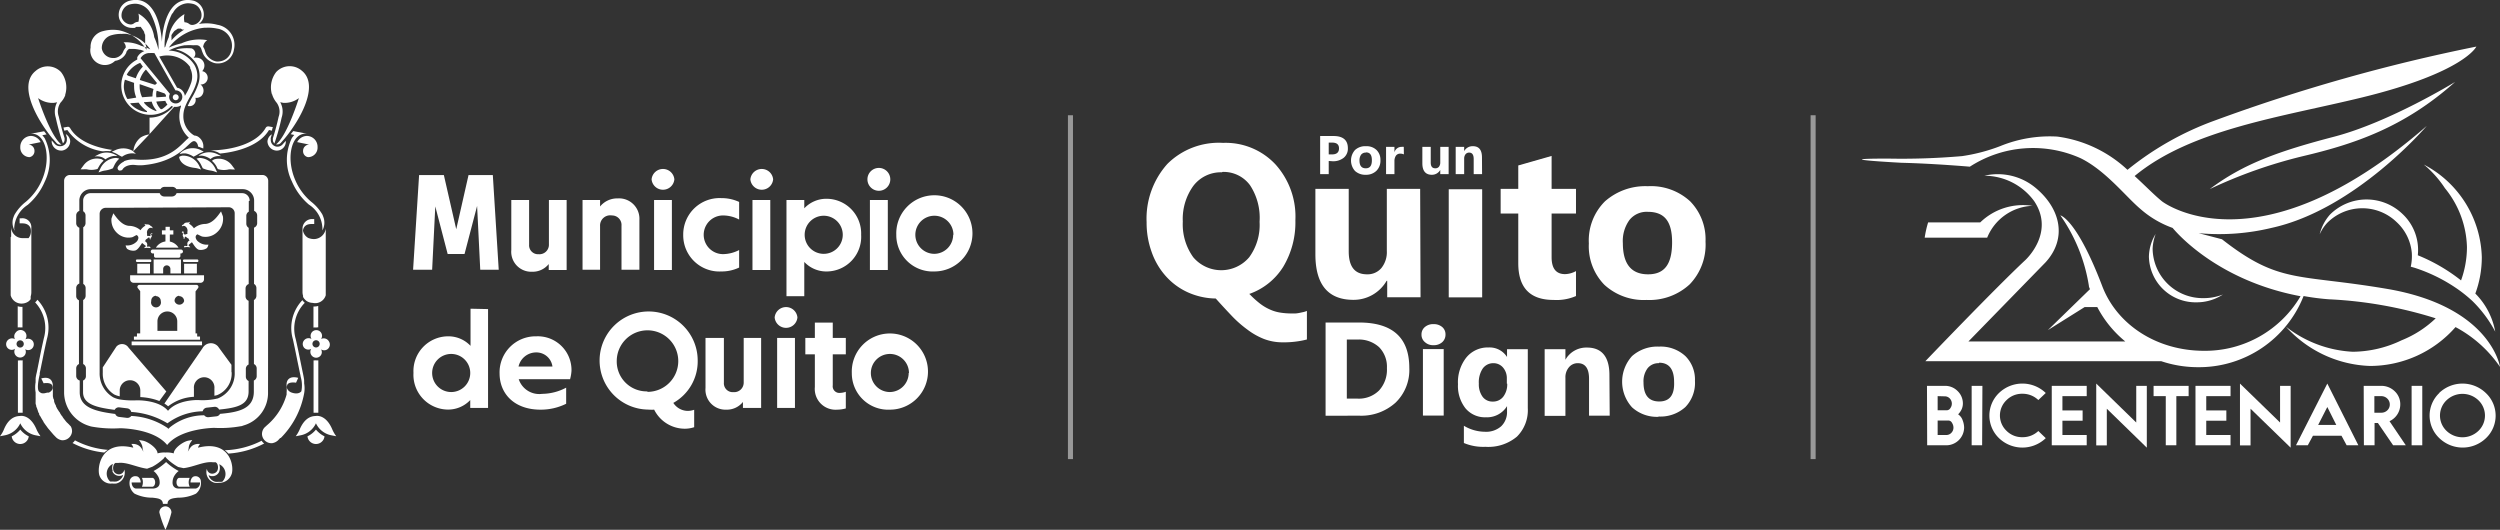 <svg xmlns="http://www.w3.org/2000/svg" viewBox="0 0 262.47 55.62"><rect x="0" y="0" width="262.47" height="55.62" fill="#333333" stroke="none"/><defs><style>.cls-1,.cls-2{fill:#fff;}.cls-2{opacity:0.5;}</style></defs><title>LogoQuitoBlanco</title><g id="Capa_2" data-name="Capa 2"><g id="Capa_1-2" data-name="Capa 1"><path class="cls-1" d="M128.29,18.09a3.63,3.63,0,0,0-3,1.42,5.91,5.91,0,0,0-1.11,3.75,5.91,5.91,0,0,0,1.1,3.75,3.85,3.85,0,0,0,5.87,0,5.74,5.74,0,0,0,1.09-3.72,6.22,6.22,0,0,0-1-3.84,3.44,3.44,0,0,0-2.9-1.4m2.84,12.82a10,10,0,0,0,1.1,1,5.1,5.1,0,0,0,1.06.63,4.18,4.18,0,0,0,1.08.32,7.55,7.55,0,0,0,1.21.09H136a3.18,3.18,0,0,0,.43-.06l.42-.09a1.9,1.9,0,0,0,.36-.12v3a8.61,8.61,0,0,1-1,.2,9.55,9.55,0,0,1-1.53.1,5.44,5.44,0,0,1-2-.36,7.38,7.38,0,0,1-1.75-1,12.1,12.1,0,0,1-1.64-1.45c-.53-.56-1.08-1.15-1.65-1.79a7.36,7.36,0,0,1-3-.68,6.91,6.91,0,0,1-2.28-1.71,7.48,7.48,0,0,1-1.46-2.52,9,9,0,0,1-.52-3.1,8.6,8.6,0,0,1,2.18-6.12A7.65,7.65,0,0,1,128.41,15a7.16,7.16,0,0,1,5.49,2.25A8.17,8.17,0,0,1,136,23.13,9.05,9.05,0,0,1,134.73,28a6.88,6.88,0,0,1-3.6,2.87"/><path class="cls-1" d="M149.14,31.21h-3.5V29.48h-.06a4,4,0,0,1-3.48,2q-4,0-4-4.79V19.83h3.5v6.56c0,1.61.64,2.41,1.92,2.41a1.89,1.89,0,0,0,1.51-.66,2.66,2.66,0,0,0,.57-1.8V19.83h3.5Z"/><rect class="cls-1" x="152.1" y="19.87" width="3.51" height="11.35"/><path class="cls-1" d="M165.46,31.08a5.13,5.13,0,0,1-2.35.41c-2.48,0-3.71-1.28-3.71-3.86V22.42h-1.85V19.83h1.85V17.37l3.5-1v3.46h2.56v2.59H162.9V27c0,1.19.47,1.78,1.41,1.78a2.47,2.47,0,0,0,1.15-.32Z"/><path class="cls-1" d="M173,22.24a2.31,2.31,0,0,0-1.93.86,3.75,3.75,0,0,0-.69,2.42c0,2.19.88,3.28,2.65,3.28s2.52-1.12,2.52-3.37-.85-3.19-2.55-3.19m-.09,9.25a6.12,6.12,0,0,1-4.47-1.59,5.79,5.79,0,0,1-1.63-4.34,5.79,5.79,0,0,1,1.69-4.42A6.4,6.4,0,0,1,173,19.55a6.07,6.07,0,0,1,4.45,1.59,5.7,5.7,0,0,1,1.61,4.22,6,6,0,0,1-1.66,4.49,6.23,6.23,0,0,1-4.56,1.64"/><path class="cls-1" d="M141.4,35.65v6.2h1.11a3,3,0,0,0,2.28-.86,3.23,3.23,0,0,0,.82-2.34,2.93,2.93,0,0,0-.82-2.2,3.15,3.15,0,0,0-2.3-.8Zm-2.23,8V33.86h3.51q5.28,0,5.28,4.77a4.76,4.76,0,0,1-1.44,3.64,5.35,5.35,0,0,1-3.84,1.37Z"/><path class="cls-1" d="M150.5,36.24a1.24,1.24,0,0,1-.9-.32,1,1,0,0,1-.36-.8,1,1,0,0,1,.36-.79,1.32,1.32,0,0,1,.9-.3,1.35,1.35,0,0,1,.91.3,1,1,0,0,1,.35.79,1.05,1.05,0,0,1-.35.81,1.31,1.31,0,0,1-.91.31"/><rect class="cls-1" x="149.39" y="36.65" width="2.18" height="6.98"/><path class="cls-1" d="M158.2,40.28v-.55a1.71,1.71,0,0,0-.39-1.13,1.31,1.31,0,0,0-1-.47,1.36,1.36,0,0,0-1.14.56,2.6,2.6,0,0,0-.41,1.58,2.22,2.22,0,0,0,.39,1.38,1.28,1.28,0,0,0,1.08.51,1.34,1.34,0,0,0,1.1-.52,2.12,2.12,0,0,0,.41-1.36m2.16,2.56a3.91,3.91,0,0,1-1.14,3,4.67,4.67,0,0,1-3.31,1.07,5.23,5.23,0,0,1-2.26-.4V44.7a4.37,4.37,0,0,0,2.2.63,2.39,2.39,0,0,0,1.72-.58,2.06,2.06,0,0,0,.61-1.56v-.55h0a2.46,2.46,0,0,1-2.21,1.17,2.66,2.66,0,0,1-2.15-.94,3.79,3.79,0,0,1-.79-2.53,4.19,4.19,0,0,1,.88-2.81,2.9,2.9,0,0,1,2.33-1.05,2.16,2.16,0,0,1,1.94,1h0v-.82h2.18Z"/><path class="cls-1" d="M169,43.64h-2.17V39.76c0-1.08-.4-1.63-1.18-1.63a1.18,1.18,0,0,0-.93.43,1.61,1.61,0,0,0-.37,1.1v4h-2.18v-7h2.18v1.11h0a2.51,2.51,0,0,1,2.27-1.28c1.57,0,2.35,1,2.35,2.88Z"/><path class="cls-1" d="M174.18,38.13a1.46,1.46,0,0,0-1.2.53,2.28,2.28,0,0,0-.43,1.49q0,2,1.65,2t1.56-2.07c0-1.3-.52-2-1.58-2m-.05,5.68a3.87,3.87,0,0,1-2.79-1,4,4,0,0,1,0-5.37,4,4,0,0,1,2.84-1,3.81,3.81,0,0,1,2.77,1,3.47,3.47,0,0,1,1,2.59,3.66,3.66,0,0,1-1,2.75,3.9,3.9,0,0,1-2.83,1"/><path class="cls-1" d="M139.5,16.9v1.38h-.9v-4H140c1,0,1.51.43,1.51,1.28a1.23,1.23,0,0,1-.43,1,1.77,1.77,0,0,1-1.16.37Zm0-1.93v1.24h.35c.48,0,.73-.21.73-.63s-.25-.61-.73-.61Z"/><path class="cls-1" d="M143.39,18.35a1.59,1.59,0,0,1-1.13-.4,1.65,1.65,0,0,1,0-2.2,1.58,1.58,0,0,1,1.15-.4,1.5,1.5,0,0,1,1.11.4,1.43,1.43,0,0,1,.41,1.06,1.49,1.49,0,0,1-.42,1.12A1.54,1.54,0,0,1,143.39,18.35Zm0-2.33a.61.61,0,0,0-.49.22,1,1,0,0,0-.17.61c0,.55.22.82.66.82s.64-.28.64-.84S143.84,16,143.41,16Z"/><path class="cls-1" d="M147.39,16.21a.89.89,0,0,0-.38-.08.54.54,0,0,0-.45.21,1,1,0,0,0-.16.57v1.37h-.88V15.42h.88V16h0a.76.76,0,0,1,.76-.58.69.69,0,0,1,.22,0Z"/><path class="cls-1" d="M152.09,18.28h-.88v-.44h0a1,1,0,0,1-.88.51c-.66,0-1-.4-1-1.21V15.42h.88v1.65q0,.6.48.6a.48.48,0,0,0,.38-.16.71.71,0,0,0,.14-.45V15.42h.88Z"/><path class="cls-1" d="M155.6,18.28h-.88V16.69c0-.44-.16-.67-.48-.67a.48.48,0,0,0-.38.18.73.73,0,0,0-.14.45v1.63h-.89V15.42h.89v.45h0a1,1,0,0,1,.92-.52c.63,0,.95.39.95,1.18Z"/><path class="cls-1" d="M202.31,40.51h1.88a1.83,1.83,0,0,1,1.33.54,1.81,1.81,0,0,1,.56,1.32,1.51,1.51,0,0,1-.14.62,1.94,1.94,0,0,1-.36.51,1.22,1.22,0,0,1,.47.61,2.26,2.26,0,0,1,.16.78,1.88,1.88,0,0,1-1.88,1.86h-2Zm1.12,1.08v1.48h1a.43.43,0,0,0,.34-.23.79.79,0,0,0-.06-1,.72.72,0,0,0-.55-.23Zm0,2.56v1.52h.9a.71.71,0,0,0,.54-.23.78.78,0,0,0,.22-.55.93.93,0,0,0-.15-.49.44.44,0,0,0-.35-.25Z"/><path class="cls-1" d="M208.1,46.75H207V40.51h1.13Z"/><path class="cls-1" d="M214,45.25l.78.75a3.54,3.54,0,0,1-4.91,0,3.29,3.29,0,0,1,0-4.74,3.54,3.54,0,0,1,4.91,0L214,42a2.37,2.37,0,0,0-1.67-.66,2.29,2.29,0,0,0-1.67.67,2.22,2.22,0,0,0,0,3.22,2.29,2.29,0,0,0,1.67.67A2.37,2.37,0,0,0,214,45.25Z"/><path class="cls-1" d="M219.08,41.59h-2.55v1.5h2.12v1.08h-2.12v1.5h2.55v1.08h-3.67V40.51h3.67Z"/><path class="cls-1" d="M224.28,44.36V40.51h1.11V47l-4.2-4.09v3.85h-1.11V40.27Z"/><path class="cls-1" d="M229.78,41.59h-1.29v5.16h-1.11V41.59H226.1V40.51h3.68Z"/><path class="cls-1" d="M234.18,41.59h-2.55v1.5h2.11v1.08h-2.11v1.5h2.55v1.08H230.5V40.51h3.68Z"/><path class="cls-1" d="M239.38,44.36V40.51h1.11V47l-4.21-4.09v3.85h-1.11V40.27Z"/><path class="cls-1" d="M247.6,46.75h-1.23l-.54-1h-3l-.54,1h-1.24l3.29-6.48Zm-4.22-2.14h1.9l-.94-1.88Z"/><path class="cls-1" d="M248.16,40.51H250a2,2,0,0,1,1.42.57,1.87,1.87,0,0,1,.58,1.39,1.94,1.94,0,0,1-1.13,1.75l1.71,2.53h-1.33l-1.6-2.34h-.35v2.34h-1.12Zm1.12,1.08v1.74H250a.89.89,0,0,0,.64-.25.83.83,0,0,0,.26-.61.85.85,0,0,0-.26-.62.9.9,0,0,0-.64-.26Z"/><path class="cls-1" d="M254.31,46.75h-1.12V40.51h1.12Z"/><path class="cls-1" d="M256.08,41.26a3.53,3.53,0,0,1,4.9,0A3.26,3.26,0,0,1,261,46a3.53,3.53,0,0,1-4.9,0,3.26,3.26,0,0,1,0-4.74Zm4.12.76a2.42,2.42,0,0,0-3.34,0,2.22,2.22,0,0,0,0,3.22,2.42,2.42,0,0,0,3.34,0,2.22,2.22,0,0,0,0-3.22Z"/><path class="cls-1" d="M225.61,26.93a4.9,4.9,0,0,0,5,4.81,5,5,0,0,0,2.77-.82,5.46,5.46,0,0,1-2,.38A5.26,5.26,0,0,1,226,26.12a5,5,0,0,1,.32-1.56A4.72,4.72,0,0,0,225.61,26.93Z"/><path class="cls-1" d="M254.48,17.28a11.33,11.33,0,0,1,2.21,2.48A10.16,10.16,0,0,1,259,25.92a10.3,10.3,0,0,1-.62,3.52,18.49,18.49,0,0,0-4.54-2.64,5.18,5.18,0,0,0-1.61-4.34,5.44,5.44,0,0,0-7.6.06,4.8,4.8,0,0,0-1.09,2.08,4.37,4.37,0,0,1,.78-1.19,5.19,5.19,0,0,1,7.31-.08,5,5,0,0,1,1.58,3.22A5.11,5.11,0,0,1,253.1,28l.39.11a17.05,17.05,0,0,1,4.5,2.22,14.9,14.9,0,0,1,1.58,1.27,13.06,13.06,0,0,1,2.4,3.22,7.58,7.58,0,0,0-2.09-4,11,11,0,0,0,.68-3.82A11.31,11.31,0,0,0,254.48,17.28Z"/><path class="cls-1" d="M232,19.85a50.62,50.62,0,0,1,9.76-3.45c5.38-1.27,10.63-3,16-7.8,0,0-6.88,4.23-12.7,5.75S235.54,17.19,232,19.85Z"/><path class="cls-1" d="M262.47,38.52s-.93-6.35-11.91-8.2c-9.4-1.59-11.26-.49-17.28-5.2l-2.45-.64a23.41,23.41,0,0,0,7.68-.56c8.8-1.93,16.27-10.7,16.27-10.7C236.91,28.8,227,21.15,227,21.15c-.82-.66-1.76-1.64-2.89-2.67,5.95-4.93,15.5-6.2,23.88-8.25,10.76-2.63,12-5.34,12-5.34a185.72,185.72,0,0,0-27.51,7.78,31.68,31.68,0,0,0-9.12,5.16A13.37,13.37,0,0,0,216,14.34a13.73,13.73,0,0,0-6,1,18.65,18.65,0,0,1-4,1.05,73.53,73.53,0,0,1-7.78.26c-6.91,0,1.42.44,1.42.44,3.36.08,7.17.41,7.17.41a12.21,12.21,0,0,1,11.65-.88c2.62,1.3,4.7,4,6.25,5.31a10.43,10.43,0,0,0,3.39,2c.58.7,4.89,5.57,13.43,7.17a11.62,11.62,0,0,1-10.13,5.73c-5,0-9.16-2.77-10.69-6.79-2.7-7.08-4.4-7.43-4.4-7.43a17.63,17.63,0,0,1,3,7.41v0c0,.11.07.23.11.34L215,34.66l3.86-2.42h1.33a11.57,11.57,0,0,0,2.94,3.61H206.66l8.11-8.32c2.27-2.5,1.57-5.59-1-7.76a6.21,6.21,0,0,0-5.44-1.32,6.5,6.5,0,0,1,5.23,2.66c2.24,3.34-.94,6.21-.94,6.21-3.21,3-10.48,10.6-10.48,10.6h24.76a12.1,12.1,0,0,0,3.86.63,11.8,11.8,0,0,0,11.09-7.47,26.17,26.17,0,0,0,2.63.34,44,44,0,0,1,11.24,2,11.18,11.18,0,0,1-3.59,2.31A12,12,0,0,1,247,36.93a12.37,12.37,0,0,1-7-2.63l0,0a12.44,12.44,0,0,0,8.8,4.12,11.94,11.94,0,0,0,9-4.08A13.12,13.12,0,0,1,262.47,38.52Z"/><path class="cls-1" d="M213.38,21.61a6.45,6.45,0,0,0-5.48,1.74h-5.47a11,11,0,0,0-.36,1.6h6.56A5.36,5.36,0,0,1,213.38,21.61Z"/><path class="cls-1" d="M51.24,32.45V42.83H49.37V42A3.19,3.19,0,0,1,47,43a3.65,3.65,0,0,1-3.59-3.85A3.65,3.65,0,0,1,47,35.31a3.19,3.19,0,0,1,2.4,1v-3.9Zm-1.87,6.71a2,2,0,1,0-2,2A2,2,0,0,0,49.37,39.16Z"/><path class="cls-1" d="M59.85,39.81H54.46a2.27,2.27,0,0,0,2.46,1.54,5.49,5.49,0,0,0,2.52-.65v1.69a6,6,0,0,1-2.69.62c-2.74,0-4.3-1.66-4.3-3.81a3.78,3.78,0,0,1,3.85-3.89A3.54,3.54,0,0,1,60,38.93,4.27,4.27,0,0,1,59.85,39.81Zm-5.41-1.33H58A1.7,1.7,0,0,0,56.29,37,1.9,1.9,0,0,0,54.44,38.48Z"/><path class="cls-1" d="M72.22,43.14a2.08,2.08,0,0,0,.66-.12v1.83a3.12,3.12,0,0,1-1,.16,3.6,3.6,0,0,1-3.2-2v0A5.68,5.68,0,0,1,68,43a5.15,5.15,0,1,1,5.25-5.15,5,5,0,0,1-2.56,4.45A1.83,1.83,0,0,0,72.22,43.14Zm-4.27-2a3.23,3.23,0,1,0-3.2-3.23A3.14,3.14,0,0,0,68,41.09Z"/><path class="cls-1" d="M79.91,35.48v7.35H78V42.2a2.16,2.16,0,0,1-1.76.81,2.1,2.1,0,0,1-2.17-2.28V35.48H76v4.69a.93.93,0,0,0,1,1,1,1,0,0,0,1.08-1V35.48Z"/><path class="cls-1" d="M81.33,33.33a1.2,1.2,0,0,1,2.39,0,1.2,1.2,0,0,1-2.39,0Zm.26,2.15h1.87v7.35H81.59Z"/><path class="cls-1" d="M87.43,37.2v3.25a.7.7,0,0,0,.77.8,1.88,1.88,0,0,0,.6-.12v1.75a3.45,3.45,0,0,1-.91.13,2.18,2.18,0,0,1-2.34-2.38V37.2h-1V35.48h1V33.87h1.88v1.61H88.8V37.2Z"/><path class="cls-1" d="M89.43,39.16a4,4,0,1,1,4,3.85A3.82,3.82,0,0,1,89.43,39.16Zm6,0a2,2,0,1,0-2,2A2,2,0,0,0,95.4,39.16Z"/><path class="cls-1" d="M50.42,28.32l-.33-6.7-1.32,5.05H47l-1.3-5-.33,6.65h-2L44,18.38h2.6l1.3,5.69,1.29-5.69h2.55l.62,9.94Z"/><path class="cls-1" d="M59.49,21v7.35H57.61v-.63a2.16,2.16,0,0,1-1.76.81,2.1,2.1,0,0,1-2.17-2.28V21h1.87v4.69a.94.94,0,0,0,1,1,1,1,0,0,0,1.08-1.05V21Z"/><path class="cls-1" d="M67.13,23.09v5.23H65.25V23.71a1,1,0,0,0-1-1.09A1.07,1.07,0,0,0,63,23.74v4.58H61.16V21H63v.68a2.32,2.32,0,0,1,1.86-.85A2.14,2.14,0,0,1,67.13,23.09Z"/><path class="cls-1" d="M68.41,18.83a1.2,1.2,0,0,1,2.39,0,1.2,1.2,0,0,1-2.39,0ZM68.67,21h1.87v7.35H68.67Z"/><path class="cls-1" d="M71.73,24.65a3.82,3.82,0,0,1,4-3.85,4.39,4.39,0,0,1,1.87.4v1.85a3.61,3.61,0,0,0-1.69-.43,2,2,0,1,0,0,4.06,3.74,3.74,0,0,0,1.69-.43v1.84a4.26,4.26,0,0,1-1.87.41A3.8,3.8,0,0,1,71.73,24.65Z"/><path class="cls-1" d="M78.78,18.83a1.2,1.2,0,0,1,2.39,0,1.2,1.2,0,0,1-2.39,0ZM79,21h1.87v7.35H79Z"/><path class="cls-1" d="M90.41,24.65a3.64,3.64,0,0,1-3.57,3.85,3.17,3.17,0,0,1-2.4-1v3.6H82.57V21h1.87v.87a3.17,3.17,0,0,1,2.4-1A3.64,3.64,0,0,1,90.41,24.65Zm-1.93,0a2,2,0,1,0-2,2A2,2,0,0,0,88.48,24.65Z"/><path class="cls-1" d="M91.07,18.83a1.2,1.2,0,0,1,2.4,0,1.2,1.2,0,0,1-2.4,0ZM91.33,21h1.88v7.35H91.33Z"/><path class="cls-1" d="M94.1,24.65a4,4,0,1,1,4,3.85A3.82,3.82,0,0,1,94.1,24.65Zm6,0a2,2,0,1,0-2,2A2,2,0,0,0,100.07,24.65Z"/><path class="cls-1" d="M32.2,14.27a1.19,1.19,0,0,0-1,.65l1.27.26a.65.65,0,0,0-.65.66.63.63,0,0,0,.52.66,1,1,0,0,0,1-1.06,1.14,1.14,0,0,0-1.13-1.17Z"/><path class="cls-1" d="M29.46,46a8.92,8.92,0,0,0,2.47-4.69v0a3.07,3.07,0,0,0,0-1.08,1.15,1.15,0,0,0,0-.21v0c0-.13,0-.21,0-.21s0,0,0,.07c-.06-.39-.12-.66-.12-.66-.32-1.51-.37-1.89-.76-3.62A3.88,3.88,0,0,1,32,31.79a1.12,1.12,0,0,1-.25-.28,4.24,4.24,0,0,0-1,4.11c.24,1.1.35,1.66.48,2.3.08.37.16.77.27,1.3v0a2.9,2.9,0,0,1,.07.35,3.14,3.14,0,0,1,.07,1.51v0h0l0,0c-.37.44-1.11.1-1.11.1h0a1,1,0,0,1-.21-.14l0,0a.94.94,0,0,1-.18-.25.48.48,0,0,1,0-.31c.07-.36.63-.35.94-.3l.23-.51c-1-.26-1.27.32-1.22.82v0a4.66,4.66,0,0,1,0,.75h0l0,.18h0A6.49,6.49,0,0,1,28,44.67l-.09.09a1,1,0,0,0-.4.89,1,1,0,0,0,1.06.88,1.18,1.18,0,0,0,.62-.3l.24-.26,0,0Z"/><path class="cls-1" d="M3.1,16.5a.64.64,0,0,0,.52-.66A.65.65,0,0,0,3,15.18l1.27-.26a1.19,1.19,0,0,0-1-.65h0a1.15,1.15,0,0,0-1.14,1.17A1,1,0,0,0,3.1,16.5Z"/><path class="cls-1" d="M21.13,10.09a.81.81,0,0,0,0-1.15l-.08-.07a.71.71,0,0,0,.39-1.33.86.86,0,0,0-.21-.07.9.9,0,0,0,.21-.4.83.83,0,0,0-.64-1,1.4,1.4,0,0,0-.48,0,.71.71,0,0,0,.15-.22.6.6,0,0,0-.35-.77,5.28,5.28,0,0,0-1.67.11,4.62,4.62,0,0,1,.6.19,3.55,3.55,0,0,1,1.56,1.3,2.63,2.63,0,0,1,.2,2.16,7.07,7.07,0,0,1-.63,1.36,10,10,0,0,0-.47.92.68.68,0,0,0,.54-.07.67.67,0,0,0,.26-.78A.79.79,0,0,0,21.13,10.09Z"/><path class="cls-1" d="M14.76,14.44A2.08,2.08,0,0,0,14,15.88a2,2,0,0,0-1.8-.16l-.46.21.2.08a2.22,2.22,0,0,1,.41.2,4.23,4.23,0,0,0,.46.25,1.82,1.82,0,0,1,1.16-.36s.15,0,.3.07A1.26,1.26,0,0,0,14.1,16l-.12-.1,1.7-1.79A2.29,2.29,0,0,0,14.76,14.44Z"/><path class="cls-1" d="M12.31,24.48a1.73,1.73,0,0,0,1.55.43c.07,0,.45-.24.48-.23a.32.32,0,0,1,.18.37.67.67,0,0,1-.23.37,1.38,1.38,0,0,1-1.1.34.82.82,0,0,0,.15.36,1,1,0,0,0,.44.18,1,1,0,0,0,.42,0c.31-.1.54-.54.72-.79l.34.27s.05,0,.05.06-.2.13-.15.21a1.57,1.57,0,0,1,.61,0c.07,0,0-.15-.08-.16s-.17,0-.23,0,0-.13,0-.2a.41.41,0,0,0-.28-.38c.06,0,.1-.06.13-.16l.19-.13.09-.08s.12-.06.13.12a.09.09,0,0,0,.11.09s-.09,0,0-.15.15-.17.07-.32,0-.12.13-.1a.18.18,0,0,0-.08-.08.14.14,0,0,0-.15.09s0,.12,0,.17-.21,0-.36,0c0-.12,0-.22,0-.25a.53.53,0,0,1,.28-.58c.32-.06.27.1.27.1l0-.05c.1-.15-.19-.27-.19-.27s-.07-.15-.36-.15-.24-.07-.24-.09a.17.17,0,0,0,.08.21,1.56,1.56,0,0,0-.53.49,1.86,1.86,0,0,0-1.23-.46c-.73-.08-1.23-.77-1.62-1.32,0,0-.19.51-.2.57A1.87,1.87,0,0,0,12.31,24.48Z"/><path class="cls-1" d="M19.21,24.6c-.08.15.07.32.07.32s0,.15,0,.15a.09.09,0,0,0,.11-.09c0-.18.13-.12.13-.12l.09.08a1.35,1.35,0,0,0,.21.13c0,.11.07.18.12.16a.41.41,0,0,0-.28.38.27.27,0,0,1,0,.2c-.06.05-.15,0-.23,0s-.15.12-.08.16a1.57,1.57,0,0,1,.61,0c.05-.08-.16-.12-.15-.21a.1.1,0,0,1,0-.06l.34-.27c.18.25.42.69.72.79a1,1,0,0,0,.42,0,1,1,0,0,0,.44-.18.82.82,0,0,0,.15-.36,1.39,1.39,0,0,1-1.1-.34.67.67,0,0,1-.23-.37.32.32,0,0,1,.18-.37s.41.21.48.23a1.76,1.76,0,0,0,1.56-.43,1.89,1.89,0,0,0,.64-1.64c0-.06-.21-.56-.2-.57-.39.55-.88,1.24-1.62,1.32a1.86,1.86,0,0,0-1.23.46,1.56,1.56,0,0,0-.53-.49.17.17,0,0,0,.08-.21s0,.09-.24.09-.34.1-.35.15-.3.12-.2.27l0,.05s-.05-.16.27-.1a.54.54,0,0,1,.29.58,1,1,0,0,0,0,.25c-.15,0-.25.14-.37,0s0-.17,0-.17a.14.14,0,0,0-.15-.09.18.18,0,0,0-.08.08C19.24,24.48,19.21,24.6,19.21,24.6Z"/><rect class="cls-1" x="14.27" y="27.24" width="1.62" height="0.27" rx="0.11"/><rect class="cls-1" x="14.41" y="27.69" width="1.34" height="1.02"/><path class="cls-1" d="M19,28.71V27.24H16.13v1.47h1v-.47a.38.38,0,1,1,.76,0v.47Z"/><path class="cls-1" d="M15.83,26.4v0a.21.21,0,0,0,.21.21h.13v.27a.18.18,0,0,0,.18.18h2.41a.18.18,0,0,0,.18-.18v-.27H19a.21.21,0,0,0,.21-.21v0a.21.21,0,0,0-.21-.2H16A.2.2,0,0,0,15.83,26.4Z"/><path class="cls-1" d="M17.83,25.36v-.74h.37v-.44h-.37v-.37h-.45v.37H17v.44h.37v.73a1.4,1.4,0,0,0-1,.65h2.37A1.38,1.38,0,0,0,17.83,25.36Z"/><path class="cls-1" d="M21.42,29.32V28.9H13.66v.42a.37.37,0,0,0,.36.37h7A.37.37,0,0,0,21.42,29.32Z"/><rect class="cls-1" x="19.33" y="27.69" width="1.34" height="1.02"/><rect class="cls-1" x="13.82" y="35.85" width="7.39" height="0.4"/><path class="cls-1" d="M14.38,35v.33h-.32v.34H21v-.34H20.7V35h-.17v-.28h0V30.59h0l.26-.34a.21.21,0,0,0-.16-.34h-6a.21.21,0,0,0-.16.34l.25.32v4.34h0V35Zm4.43-3.91a.52.52,0,0,1,.52.52.52.52,0,0,1-1,0A.52.52,0,0,1,18.81,31.05Zm-.2,2.65v1H16.53v-1a1,1,0,0,1,2.08,0Zm-2.24-2.65a.52.52,0,0,1,.51.52.52.52,0,1,1-1,0A.52.52,0,0,1,16.37,31.05Z"/><rect class="cls-1" x="19.21" y="27.24" width="1.62" height="0.27" rx="0.11"/><path class="cls-1" d="M17.37,53.16a.64.64,0,0,0-.64.64,10.53,10.53,0,0,0,.64,1.82A10.53,10.53,0,0,0,18,53.8.64.64,0,0,0,17.37,53.16Z"/><path class="cls-1" d="M20.8,47l0-.06a1.71,1.71,0,0,1,.13-.23l.07-.1-.29,0c-.8.09-.84.74-1,.78.13-.16.06-.41.17-.69a1.51,1.51,0,0,1,.2-.35l.1-.16-.44.08c-.57.13-1.5.82-1.5,1.33a2.49,2.49,0,0,0-.85-.09h0a2.49,2.49,0,0,0-.85.09c0-.51-.94-1.2-1.51-1.33l-.44-.08.11.16a2,2,0,0,1,.19.35c.12.28.05.53.18.69-.13,0-.18-.69-1-.78l-.28,0,.07.1a1.67,1.67,0,0,1,.12.23l0,.06c-3.44-.84-3.81,2.16-3.54,2.92a1.28,1.28,0,0,0,1,.84h0a1.32,1.32,0,0,0,.33,0h0a1.64,1.64,0,0,0,.45,0,1.17,1.17,0,0,0,.83-1.47h0a.58.58,0,0,1-.61.51c-.73-.1-.6-.9-.44-1.1l.11-.1.33,0c.89-.1,1.91.46,3,.61L16,49a5.54,5.54,0,0,0,1.2-.88l0,0,.13-.18.19.21a5.82,5.82,0,0,0,1.19.88l.56.12c1.08-.12,2.13-.72,3.06-.62l.32,0,.11.1c.17.2.29,1-.43,1.1a.57.57,0,0,1-.61-.51h0a1.16,1.16,0,0,0,.82,1.47,1.68,1.68,0,0,0,.45,0h0a1.35,1.35,0,0,0,1.31-.87C24.62,49.12,24.25,46.12,20.8,47Zm-9,2.48a.77.77,0,0,0,.66.48h.1a.67.67,0,0,0,.37-.11.92.92,0,0,1-.09.23,1,1,0,0,1-.61.47,1.75,1.75,0,0,1-.4,0,1.24,1.24,0,0,1-.27,0l0,0a1.13,1.13,0,0,1,.3-1.85A1.12,1.12,0,0,0,11.83,49.44Zm11.46,1.1a1.12,1.12,0,0,1-.27,0,1.67,1.67,0,0,1-.39,0,1,1,0,0,1-.61-.47.92.92,0,0,1-.09-.23.65.65,0,0,0,.37.11h.09a.76.76,0,0,0,.66-.48,1.2,1.2,0,0,0,0-.77,1.13,1.13,0,0,1,.31,1.84Z"/><path class="cls-1" d="M14.29,51.15h0Z"/><path class="cls-1" d="M16,51.1c.14,0,.29-.19.29-.46s-.15-.47-.29-.47h-1.1a1,1,0,0,1,.1.47,1,1,0,0,1-.1.46Z"/><path class="cls-1" d="M24,17.79a1.45,1.45,0,0,1,.36,0h.31l-.32-.43a1.72,1.72,0,0,0-1.86-.63,1.06,1.06,0,0,0-.24.16,2.09,2.09,0,0,1,.52.66c0,.05.06.12.1.2A2.13,2.13,0,0,0,24,17.79Z"/><path class="cls-1" d="M19,16a1.26,1.26,0,0,0-.14.18c.15-.05.3-.06.3-.07a2.06,2.06,0,0,1,.35,0,2.13,2.13,0,0,1,.81.34,4.23,4.23,0,0,0,.46-.25,2.22,2.22,0,0,1,.41-.2l.2-.08L21,15.72A1.92,1.92,0,0,0,19,16Z"/><path class="cls-1" d="M20.94,16.58a1.56,1.56,0,0,0-.31.08,2.32,2.32,0,0,1,.45.58l.21.43a3.08,3.08,0,0,0,.86.24,2.2,2.2,0,0,1,.44.12l.21.07-.22-.46A1.9,1.9,0,0,0,20.94,16.58Z"/><path class="cls-1" d="M18.81,16.5s.05.95,1.65,1.13a2.16,2.16,0,0,1,.44.1l.21.07-.23-.46a1.89,1.89,0,0,0-1.67-1C19.16,16.33,18.81,16.41,18.81,16.5Z"/><path class="cls-1" d="M20.84,16.35l0,0h.12a1,1,0,0,1,.3,0,2,2,0,0,1,.84.35,1.46,1.46,0,0,1,.34-.22,1.65,1.65,0,0,1,.8-.08l-.43-.22A1.92,1.92,0,0,0,20.84,16.35Z"/><path class="cls-1" d="M8.78,17.35l-.32.43h.31a1.45,1.45,0,0,1,.36,0,2.13,2.13,0,0,0,1.13-.05c0-.08.08-.15.1-.2a2.24,2.24,0,0,1,.52-.66,1.06,1.06,0,0,0-.24-.16A1.72,1.72,0,0,0,8.78,17.35Z"/><path class="cls-1" d="M10.56,17.64l-.22.46.21-.07a2.2,2.2,0,0,1,.44-.12,3.08,3.08,0,0,0,.86-.24l.21-.43a2.35,2.35,0,0,1,.46-.58,1.8,1.8,0,0,0-.32-.08A1.9,1.9,0,0,0,10.56,17.64Z"/><path class="cls-1" d="M10.35,16.21l-.43.22a1.65,1.65,0,0,1,.8.08,1.65,1.65,0,0,1,.35.22,1.9,1.9,0,0,1,.83-.35,1,1,0,0,1,.3,0h.12l0,0A1.92,1.92,0,0,0,10.35,16.21Z"/><path class="cls-1" d="M24.3,39.07V38.3l-1.42-1.94a1,1,0,0,0-1.62.2l-4,5.81a2.19,2.19,0,0,1,.39.29,4.75,4.75,0,0,1,2.71-1v-.87a1.08,1.08,0,1,1,2.15,0v.76l.27-.06a2.45,2.45,0,0,0,1.54-2.42Z"/><path class="cls-1" d="M13.49,36.49a.8.8,0,0,0-1.27-.1l-1.43,2.18v.58A2.56,2.56,0,0,0,12,41.42a2.54,2.54,0,0,0,.57.19V41a1.08,1.08,0,0,1,2.16,0v.69a6.41,6.41,0,0,1,2,.41l.73-1Z"/><path class="cls-1" d="M34.23,23.84v0Z"/><path class="cls-1" d="M33.71,35.59a.6.6,0,1,0-1,0,.61.61,0,0,0-.75.1.6.6,0,0,0,0,.85.61.61,0,0,0,.71.09.61.61,0,0,0,.1.75.6.6,0,0,0,.85,0,.58.58,0,0,0,.09-.7.59.59,0,0,0,.65,0,.61.61,0,0,0,.17-.84A.62.62,0,0,0,33.71,35.59Zm-.26.78a.38.38,0,1,1,0-.54A.38.38,0,0,1,33.45,36.37Z"/><path class="cls-1" d="M32.92,37.84l0,5.49h.5l0-5.5a1.09,1.09,0,0,1-.26,0Z"/><path class="cls-1" d="M33.17,45.1a2.59,2.59,0,0,1-.89.71.9.9,0,0,0,1.79,0A2.73,2.73,0,0,1,33.17,45.1Z"/><path class="cls-1" d="M35.16,45.6a4.09,4.09,0,0,1-.25-.46c-.63-1.54-1.56-1.5-1.74-1.47s-1.1-.07-1.73,1.47a4.09,4.09,0,0,1-.25.46l-.14.2.57-.11a2.23,2.23,0,0,0,1.55-1.25,2.26,2.26,0,0,0,1.56,1.25l.57.11Z"/><path class="cls-1" d="M33.41,34.37V32.12a1.52,1.52,0,0,1-.42.06h-.08v2.21a.9.9,0,0,1,.28,0A.78.78,0,0,1,33.41,34.37Z"/><path class="cls-1" d="M33,25.1a1.66,1.66,0,0,1-.64-.12,1.12,1.12,0,0,1-.55-.75v0s0-.72.9-.71l.28,0V23l-.16,0a1,1,0,0,0-1.07,1v6.65a1.4,1.4,0,0,0,.06.41h0a.49.49,0,0,0,0,.11v0a.41.41,0,0,0,.05.09v0l.06.09h0l.08.09h0l.08.08h0l.07.06,0,0,0,0a1.24,1.24,0,0,0,.67.22A1.16,1.16,0,0,0,34.2,31V30.4a.17.17,0,0,1,0,.07l0-5.57h0V24A1.27,1.27,0,0,1,33,25.1Z"/><path class="cls-1" d="M1.17,23.89v0Z"/><path class="cls-1" d="M1.88,37.84v5.49h.5v-5.5a1.26,1.26,0,0,1-.27,0A.85.85,0,0,1,1.88,37.84Z"/><path class="cls-1" d="M1.59,36.61a.61.61,0,0,0,.1.75.6.6,0,0,0,.85,0,.59.59,0,0,0,.1-.7.58.58,0,0,0,.64,0,.61.61,0,0,0,.17-.84.62.62,0,0,0-.79-.19.6.6,0,0,0-1-.73.61.61,0,0,0-.09.71.61.61,0,0,0-.75.1.6.6,0,0,0,0,.85A.59.59,0,0,0,1.59,36.61Zm.26-.77a.38.38,0,1,1,0,.54A.38.38,0,0,1,1.85,35.84Z"/><path class="cls-1" d="M3.86,45.14c-.63-1.54-1.56-1.5-1.73-1.47S1,43.6.39,45.14a2.94,2.94,0,0,1-.25.46L0,45.8l.57-.11a2.26,2.26,0,0,0,1.56-1.25,2.25,2.25,0,0,0,1.55,1.25l.57.11-.13-.2A3,3,0,0,1,3.86,45.14Z"/><path class="cls-1" d="M2.13,45.1a2.73,2.73,0,0,1-.9.71.9.9,0,0,0,1.79,0A2.59,2.59,0,0,1,2.13,45.1Z"/><path class="cls-1" d="M1.86,32.15v2.23a.86.86,0,0,1,.28,0,.83.83,0,0,1,.22,0V32.22h0A1.49,1.49,0,0,1,1.86,32.15Z"/><path class="cls-1" d="M1.12,23.84a0,0,0,0,0,0,0Z"/><path class="cls-1" d="M1.12,24.9h0l0,5.57a.17.17,0,0,1,0-.07V31a1.17,1.17,0,0,0,1.21.87A1.24,1.24,0,0,0,3,31.64l0,0,0,0,.07-.06h0a.6.6,0,0,0,.08-.08h0l.07-.09h0a.41.41,0,0,0,0-.09l0,0,0-.09v0a.49.49,0,0,0,0-.11h0a1.41,1.41,0,0,0,.07-.41V23.92a.94.94,0,0,0-1.06-1l-.17,0v.53l.28,0c.91,0,.9.71.9.71v0A1.15,1.15,0,0,1,3,25H3l0,0-.06,0H2.8l0,0h-.4a1.19,1.19,0,0,1-1.23-1.16v1Z"/><path class="cls-1" d="M6.36,15.35H6.29a.73.73,0,0,1-.54-.24l-.32-.37a1.48,1.48,0,0,0,0,.21,1,1,0,0,0,1,.86h.08a1,1,0,0,0,.86-1,.94.94,0,0,0-.46-.73l.11.36a.85.85,0,0,1,0,.17.71.71,0,0,1-.17.52A.73.73,0,0,1,6.36,15.35Z"/><path class="cls-1" d="M5.54,14.57l.39.44a.49.49,0,0,0,.42.17l.11,0C5.28,14.31,4,10.3,4,10.3a2.51,2.51,0,0,0,1.64.5A2.21,2.21,0,0,0,6,10.73a2.1,2.1,0,0,0-.15,1.61A23.42,23.42,0,0,0,6.59,15s0,0,0,.06a.5.5,0,0,0,.19-.43l0-.12L6.62,14h0c-.13-.45-.29-1.06-.45-1.76a1.62,1.62,0,0,1,.2-1.48A2.24,2.24,0,0,0,6.85,10h0a.31.31,0,0,1,0-.07v0A2.6,2.6,0,0,0,6.4,7.56a1.92,1.92,0,0,0-2.65-.12C1.79,9,4,12.73,5.54,14.58Z"/><path class="cls-1" d="M29,15.81h.09A.94.94,0,0,0,30,15a.74.74,0,0,0,0-.21l-.33.37a.73.73,0,0,1-.54.24h-.06a.73.73,0,0,1-.48-.25.71.71,0,0,1-.16-.52.47.47,0,0,1,0-.17l.11-.36a.94.94,0,0,0-.46.73A1,1,0,0,0,29,15.81Z"/><path class="cls-1" d="M28.58,9.88a.23.23,0,0,0,0,.07h0a2.55,2.55,0,0,0,.47.84,1.59,1.59,0,0,1,.2,1.48c-.15.7-.32,1.31-.45,1.76h0l-.15.49a.5.5,0,0,0,0,.12.49.49,0,0,0,.18.43s0,0,0-.06a23.42,23.42,0,0,0,.74-2.67,2,2,0,0,0-.15-1.61l.33.07a2.49,2.49,0,0,0,1.63-.5s-1.24,4-2.41,4.86l.1,0a.49.49,0,0,0,.42-.17l.39-.44h0c1.55-1.85,3.74-5.6,1.79-7.14A1.94,1.94,0,0,0,29,7.56a2.63,2.63,0,0,0-.45,2.35Z"/><path class="cls-1" d="M22.89,16l.21.12c2-.19,4.22-.91,5.14-2.47h0l.32.07h0c0-.14.06-.28.09-.37h0l-.43-.08c-.14,0-.23,0-.33.16-.93,1.63-3.49,2.35-5.88,2.36A2.36,2.36,0,0,1,22.89,16Z"/><path class="cls-1" d="M32.67,21.18A6.09,6.09,0,0,1,31,18.91c-1.08-2.5-.31-5.25,1.41-4.83l-1.62-.32-.27.33.38.08a2.6,2.6,0,0,0-.25.31,5.19,5.19,0,0,0,0,4.58,6.6,6.6,0,0,0,1.78,2.42A3.07,3.07,0,0,1,33.85,24v.19A1.72,1.72,0,0,0,34,22.94a3.68,3.68,0,0,0-.15-.41A4.73,4.73,0,0,0,32.67,21.18Z"/><path class="cls-1" d="M18.45,10.52a.31.31,0,0,0,.31-.31.31.31,0,0,0-.62,0A.31.31,0,0,0,18.45,10.52Z"/><path class="cls-1" d="M12.08,6.39a1.55,1.55,0,0,0,1-.56,1.59,1.59,0,0,0,.18-.3h0c0-.06,0-.11.07-.16h0a.5.5,0,0,1,.22-.23h0a.24.24,0,0,1,.12,0h.45a3.42,3.42,0,0,1,.51.08h0l.08,0a3.26,3.26,0,0,1,.44.15,1.37,1.37,0,0,0-.74.64l0,0,0,.24,0,0v0A3.07,3.07,0,1,0,18,11.13l.17.07a3.24,3.24,0,0,1-2.47,1.15v1.73l2.58-2.86.19,0a1,1,0,0,0,.53-.15.42.42,0,0,1,0,.1,3.22,3.22,0,0,0-.17,1,3,3,0,0,0,1,2.29h0c-.83.63-1.94,2.57-5.6,2.29h0a2.5,2.5,0,0,0-1.19.17l0,0h0l-.06.06a1.49,1.49,0,0,0-.6.53.29.29,0,0,0,.12.39.32.32,0,0,0,.14,0,.27.27,0,0,0,.25-.15s.3-.51,1.28-.43a4.09,4.09,0,0,0,1.06,0c3.65-.4,4.56-2.45,5.11-2.5a.28.28,0,0,1,.22.07l0,0a.67.67,0,0,1,.23.49l.55.21a1.77,1.77,0,0,0,0-.4,1.21,1.21,0,0,0-.45-.77.81.81,0,0,0-.49-.19,2.35,2.35,0,0,1-1.15-2.09,2.65,2.65,0,0,1,.15-.84c.31-.88.91-1.6,1.18-2.5a2.37,2.37,0,0,0-.18-2,3.31,3.31,0,0,0-1.46-1.23,3.44,3.44,0,0,0-1.23-.26,5.48,5.48,0,0,1,1.7-.56l.13,0h0a5.15,5.15,0,0,1,.69,0h0l.15,0a2.15,2.15,0,0,1,.34,0h0a1,1,0,0,1,.18.07h0a.72.72,0,0,1,.24.33,3.42,3.42,0,0,0,.25.63,1.93,1.93,0,0,0,1.17.85,1.7,1.7,0,0,0,2-1.41,2.14,2.14,0,0,0-1.75-2.62,4.4,4.4,0,0,0-1.43-.14,4,4,0,0,0-.51.06,1.26,1.26,0,0,0,.5-.7A1.51,1.51,0,0,0,20.38.09C17.9-.56,17.08,2.38,17,4.41c-.12-2-.94-5-3.43-4.32a1.52,1.52,0,0,0-1.06,1.84,1.4,1.4,0,0,0,1.35,1h.1l.08,0h0l.1,0h0l.1-.06.07-.05h0l.05,0h.3l0,0h0l.05,0h0l0,0,0,0,0,0,0,0,.05,0,0,0,0,0,0,0s0,0,.05,0l0,0,0,.06h0a4.17,4.17,0,0,1,.27.38h0l.06.1h0a.41.41,0,0,1,0,.09l0,0a.41.41,0,0,0,.05.09v0s0,.07.05.1v0a.93.93,0,0,0,0,.1V4l0,.09v0l0,.1v0s0,.07,0,.11v0s0,.07,0,.11h0a.56.56,0,0,0,0,.12h0a3.32,3.32,0,0,1,.14.49h0s0,.13,0,.21l0,0h0a4.48,4.48,0,0,0-2.88-2.05,4,4,0,0,0-1.69.09,1.68,1.68,0,0,0-1.3,1.72A1.53,1.53,0,0,0,12.08,6.39Zm1.23,1.44A2.77,2.77,0,0,1,14.72,6.6L15,7a3,3,0,0,0-.74,1.22l0,0,0,0h0l-.83-.28,0,0,0,0Zm3,1.07h0l-.05,0h0L14.69,8.4l0,0,0-.05v0a2.64,2.64,0,0,1,.63-1.05l1.17,1.43A1.53,1.53,0,0,0,16.3,8.9Zm.14.64,0,0,.05,0h0l.78.27.14.17,0,.17-1,.07h0l0,0v0h0A1.81,1.81,0,0,1,16.44,9.54Zm-.46.59v0l0,0h0l-1.07.08h0l0,0h0a2.7,2.7,0,0,1-.26-1.13c0-.07,0-.15,0-.23l0,0,.05,0h0l1.4.49,0,0,0,.05v0a2.47,2.47,0,0,0-.1.67A.43.43,0,0,1,16,10.13Zm-2.55.26h0l-.07,0,0,0A2.71,2.71,0,0,1,13,9.12a2.65,2.65,0,0,1,.11-.74l0,0,.05,0h0l.92.32,0,0,0,0v0a2.77,2.77,0,0,0,0,.39,3,3,0,0,0,.21,1.11v0l0,.05,0,0Zm2,1.38,0,0a2.7,2.7,0,0,1-1.75-.87v0l0-.06,0,0,.81-.06h.06v0a3.2,3.2,0,0,0,.87.89v0Zm1-.11,0,0-.05,0h0a2.7,2.7,0,0,1-1.27-.87v0l0-.06,0,0,.81-.06h0l0,0,0,0a2.25,2.25,0,0,0,.46.88v0Zm.49-.2-.05,0h0a1.93,1.93,0,0,1-.46-.75v0l0-.05h0l.94-.07a1,1,0,0,0,.22.38A2.87,2.87,0,0,1,17,11.46Zm3-4.37a2,2,0,0,1,.13,1.62,6.25,6.25,0,0,1-.58,1.23l-.07.13a1,1,0,0,0-.82-.86L16.72,5.94a3.08,3.08,0,0,1,2,.11A2.9,2.9,0,0,1,20,7.09Zm1.48-4.18h.26A4.52,4.52,0,0,1,22.79,3,1.82,1.82,0,0,1,24.3,5.25,1.42,1.42,0,0,1,23,6.45a1.1,1.1,0,0,1-.31,0,1.56,1.56,0,0,1-1-.7,2.17,2.17,0,0,1-.16-.38,1.36,1.36,0,0,0-.2-.45.94.94,0,0,1,.43-.7,4.56,4.56,0,0,0-2.73.34A6.39,6.39,0,0,0,17.72,5,5.41,5.41,0,0,1,21.47,2.91ZM18,4.24l0-.07v0A.36.36,0,0,0,18,4l0,0a.3.3,0,0,0,0-.08l0,0a.59.59,0,0,0,0-.08l0,0,0-.08,0,0,0-.08,0,0a.22.22,0,0,0,.05-.08v0c.09-.13.17-.24.26-.35h0L18.68,3l0,0,0,0,0,0,0,0,0,0s0,0,0,0l0,0,0,0,0,0,0,0h0l0,0h0l0,0h.3l0,0h0a.18.18,0,0,1,.07.05l.11.06h0l.1,0h0l.08,0A5.73,5.73,0,0,0,18,4.24Zm.13-2.83A1.88,1.88,0,0,1,19.71.34a2.6,2.6,0,0,1,.59.08A1.11,1.11,0,0,1,21,1a1.16,1.16,0,0,1,.12.89,1.05,1.05,0,0,1-.93.73.55.55,0,0,1-.32-.1.79.79,0,0,0-.5-.18,1.83,1.83,0,0,1,0-.86A3.36,3.36,0,0,0,17.72,3.9a7.35,7.35,0,0,0-.36,1,.44.44,0,0,0-.08.11A7.5,7.5,0,0,1,18.08,1.41ZM16.19,3.9a3.34,3.34,0,0,0-1.66-2.47,1.68,1.68,0,0,1,0,.86.78.78,0,0,0-.49.18.58.58,0,0,1-.32.1,1.07,1.07,0,0,1-.94-.73A1.17,1.17,0,0,1,12.93,1a1.11,1.11,0,0,1,.69-.53,2.53,2.53,0,0,1,.59-.08,1.85,1.85,0,0,1,1.62,1.07,7.74,7.74,0,0,1,.81,3.79A6.74,6.74,0,0,0,16.19,3.9Zm2.23,5.59.06,0a.68.68,0,0,1,.66.68.69.69,0,1,1-1.38,0,.59.59,0,0,1,.07-.29V9.84L14.76,6.11a1.09,1.09,0,0,1,1-.54,1.45,1.45,0,0,1,.29,0l.16,0ZM11.77,3.68a3.43,3.43,0,0,1,1-.12,3.09,3.09,0,0,1,.55,0,4,4,0,0,1,2.46,1.63,4.38,4.38,0,0,0-.94-.37,3.82,3.82,0,0,0-1.87-.38A.66.66,0,0,1,13.2,5a1.43,1.43,0,0,0-.26.4,1.08,1.08,0,0,1-.14.26,1.16,1.16,0,0,1-.76.43h-.17a1.19,1.19,0,0,1-1.18-1A1.38,1.38,0,0,1,11.77,3.68Z"/><path class="cls-1" d="M20.48,50c-.27,0-.48.29-.48.65H21a.61.61,0,0,1-.43.64h-1.7l-.13,0c-.35,0-.67-.21-.62-.73a1.32,1.32,0,0,1,.22-.66,1.8,1.8,0,0,1,.42-.45,6,6,0,0,1-1.32-.94h0a6.31,6.31,0,0,1-1.32.94,1.67,1.67,0,0,1,.41.45,1.25,1.25,0,0,1,.23.66c.05.52-.28.68-.62.73l-.13,0H14.29c-.26,0-.47-.29-.47-.64h.95c0-.36-.22-.65-.48-.65h0a.59.59,0,0,0-.68.54,1.4,1.4,0,0,0,.52,1.29,4.2,4.2,0,0,0,1.88.42c.47.06,1.08.08,1.09.65v0h.49v0c0-.57.62-.59,1.09-.65a4.24,4.24,0,0,0,1.89-.42,1.43,1.43,0,0,0,.52-1.29A.55.55,0,0,0,20.48,50Z"/><path class="cls-1" d="M18.82,50.17c-.14,0-.29.19-.29.47s.15.46.29.46h1.1a1,1,0,0,1-.11-.46,1,1,0,0,1,.11-.47Z"/><path class="cls-1" d="M27.47,46.27a9.08,9.08,0,0,1-3.87,1,2.59,2.59,0,0,1,.38.35,9.32,9.32,0,0,0,3.76-1.06A.9.9,0,0,1,27.47,46.27Z"/><path class="cls-1" d="M6.75,13.72l.32-.07h0a5.52,5.52,0,0,0,3.65,2.23l.2,0a2.36,2.36,0,0,1,.65,0,.24.24,0,0,1,.09-.08l.13-.06c-1.89-.25-3.67-1-4.41-2.26-.1-.16-.19-.19-.32-.16l-.4.07Z"/><path class="cls-1" d="M11.33,47.23a8.94,8.94,0,0,1-3.46-1,1,1,0,0,1-.26.28,9.12,9.12,0,0,0,3.34,1A2.16,2.16,0,0,1,11.33,47.23Z"/><path class="cls-1" d="M1.49,24a3.07,3.07,0,0,1,1.42-2.49,6.6,6.6,0,0,0,1.78-2.42,5.19,5.19,0,0,0,0-4.58,2.6,2.6,0,0,0-.25-.31l.45-.09-.26-.33L3,14.08c1.72-.42,2.48,2.33,1.4,4.83a6.09,6.09,0,0,1-1.68,2.27,4.67,4.67,0,0,0-1.21,1.39,3.68,3.68,0,0,0-.15.41,1.7,1.7,0,0,0,.19,1.25Z"/><path class="cls-1" d="M7.43,44.76l-.09-.09-.08-.09h0l-.11-.11h0L7,44.33l0,0-.12-.14,0,0A1.83,1.83,0,0,0,6.73,44h0l-.14-.19h0c0-.06-.09-.12-.13-.19l0,0-.14-.21h0c0-.07-.09-.15-.14-.23h0L6,42.9v0l-.12-.24h0c0-.09-.07-.18-.11-.26h0a2,2,0,0,1-.09-.26l0,0c0-.09,0-.18-.07-.27v0a2.8,2.8,0,0,1-.06-.28h0v0s0-.08,0-.11v-.07l0-.37h0V40.6h0v-.05c0-.5-.23-1.08-1.22-.82l.25.51c.31-.05.85-.06.93.3a.53.53,0,0,1,0,.31.76.76,0,0,1-.18.24l0,0a.92.92,0,0,1-.21.13h0l-.16,0-.25.06h0a.83.83,0,0,1-.34,0h0a.73.73,0,0,1-.28-.19c-.29-.34.08-1.77.08-1.77h0l0-.15v0c.12-.53.19-.92.27-1.29.13-.65.24-1.21.49-2.31a4.27,4.27,0,0,0-1-4.1,1.61,1.61,0,0,1-.24.28,3.91,3.91,0,0,1,.92,3.73c-.39,1.73-.44,2.11-.75,3.62a5.1,5.1,0,0,0-.12.61v0s0,.08,0,.21v0h0a1.23,1.23,0,0,0,0,.2,3.07,3.07,0,0,0,0,1.08v0h0l0,.2v0l0,.17,0,.06a.36.36,0,0,0,0,.1.36.36,0,0,1,0,.1l0,.12,0,.12,0,.09a1,1,0,0,0,0,.16l0,.08.06.18,0,.07a1.67,1.67,0,0,0,.08.2l0,0L4,43.2l0,0c0,.07.07.15.11.23l0,.05c0,.08.08.16.13.24l0,0,.14.25h0a2.33,2.33,0,0,0,.17.26l0,.05.18.26,0,0,.2.27,0,0a2.47,2.47,0,0,0,.21.27l0,0,.23.27,0,0,.24.28,0,0h0l.28.29a1.13,1.13,0,0,0,.61.3,1,1,0,0,0,1.06-.88A1,1,0,0,0,7.43,44.76Z"/><path class="cls-1" d="M26.21,21.07a.79.79,0,0,0-.75-.79H18.54a.52.52,0,0,1-.48.35h-.82a.5.5,0,0,1-.47-.35H9.46a.78.78,0,0,0-.73.8c0,.3,0,.68,0,1.1a.5.5,0,0,1,.25.43v.82a.52.52,0,0,1-.24.43c0,1.69,0,3.79,0,5.95a.5.5,0,0,1,.25.43v.82a.52.52,0,0,1-.26.44c0,1.86,0,3.69,0,5.28,0,.51,0,1,0,1.44a.51.51,0,0,1,.29.46v.81a.49.49,0,0,1-.3.46v1.23c0,1.29,1.47,1.61,3.32,1.85a.48.48,0,0,1,.5-.26l.81.1a.5.5,0,0,1,.43.38,8.28,8.28,0,0,1,3.8,1.19,6.43,6.43,0,0,1,3.7-1.26.5.5,0,0,1,.43-.38l.82-.09A.49.49,0,0,1,23,43c1.94-.19,3.1-.5,3.1-1.91V40a.5.5,0,0,1-.29-.46v-.81a.5.5,0,0,1,.29-.46c0-1.85,0-4.25,0-6.69a.49.49,0,0,1-.32-.47v-.82a.5.5,0,0,1,.33-.47c0-2.14,0-4.21,0-5.9a.51.51,0,0,1-.25-.44v-.82a.5.5,0,0,1,.26-.44v-1.1ZM22.87,41.83A6.79,6.79,0,0,1,20.8,42s-2.15-.07-3.16,1.13h0c-1-1.19-3.32-1.1-3.32-1.1a8.71,8.71,0,0,1-1.6-.07,2.72,2.72,0,0,1-.84-.25,2.9,2.9,0,0,1-1.42-2.59V36.85l0-14.39a.64.64,0,0,1,.59-.64l13-.06a.63.63,0,0,1,.59.63V39.07A2.83,2.83,0,0,1,22.87,41.83Z"/><path class="cls-1" d="M28.16,19a.62.62,0,0,0-.58-.63H7.31a.62.62,0,0,0-.58.63V41.27a3.7,3.7,0,0,0,2.65,3.45,1.67,1.67,0,0,0,.32.08,12.46,12.46,0,0,0,2.91.16s3.52,0,4.94,1.76h0c1.41-1.76,4.93-1.8,4.93-1.8a12.15,12.15,0,0,0,2.79-.17c.11,0,.25-.07.36-.1a3.54,3.54,0,0,0,2.51-3.48ZM27,23.43a.5.5,0,0,1-.33.47c0,1.7,0,3.77,0,5.91a.5.5,0,0,1,.25.43v.82a.52.52,0,0,1-.26.44c0,2.45,0,4.86,0,6.72a.51.51,0,0,1,.29.46v.81a.49.49,0,0,1-.3.46v1.16c0,1.84-1.64,2.17-3.55,2.34a.48.48,0,0,1-.38.26l-.81.09a.52.52,0,0,1-.47-.2,5.73,5.73,0,0,0-3.62,1.28l-.13.14-.16-.13a7.41,7.41,0,0,0-3.75-1.22.5.5,0,0,1-.47.2l-.81-.1a.48.48,0,0,1-.4-.31c-2-.26-3.73-.64-3.73-2.28,0-.28,0-.7,0-1.23A.5.5,0,0,1,8,39.49v-.81a.5.5,0,0,1,.29-.46c0-.45,0-.93,0-1.44,0-1.58,0-3.4,0-5.25A.49.49,0,0,1,8,31.06v-.82a.5.5,0,0,1,.33-.47c0-2.13,0-4.19,0-5.86A.51.51,0,0,1,8,23.43v-.82a.51.51,0,0,1,.33-.47c0-.41,0-.76,0-1.06a1.2,1.2,0,0,1,1.15-1.22h7.37a.48.48,0,0,1,.42-.24h.82a.5.5,0,0,1,.43.24h7a1.2,1.2,0,0,1,1.16,1.21v1.07a.53.53,0,0,1,.32.47Z"/><rect class="cls-2" x="112.12" y="12.1" width="0.53" height="36.1"/><rect class="cls-2" x="190.09" y="12.1" width="0.53" height="36.1"/></g></g></svg>